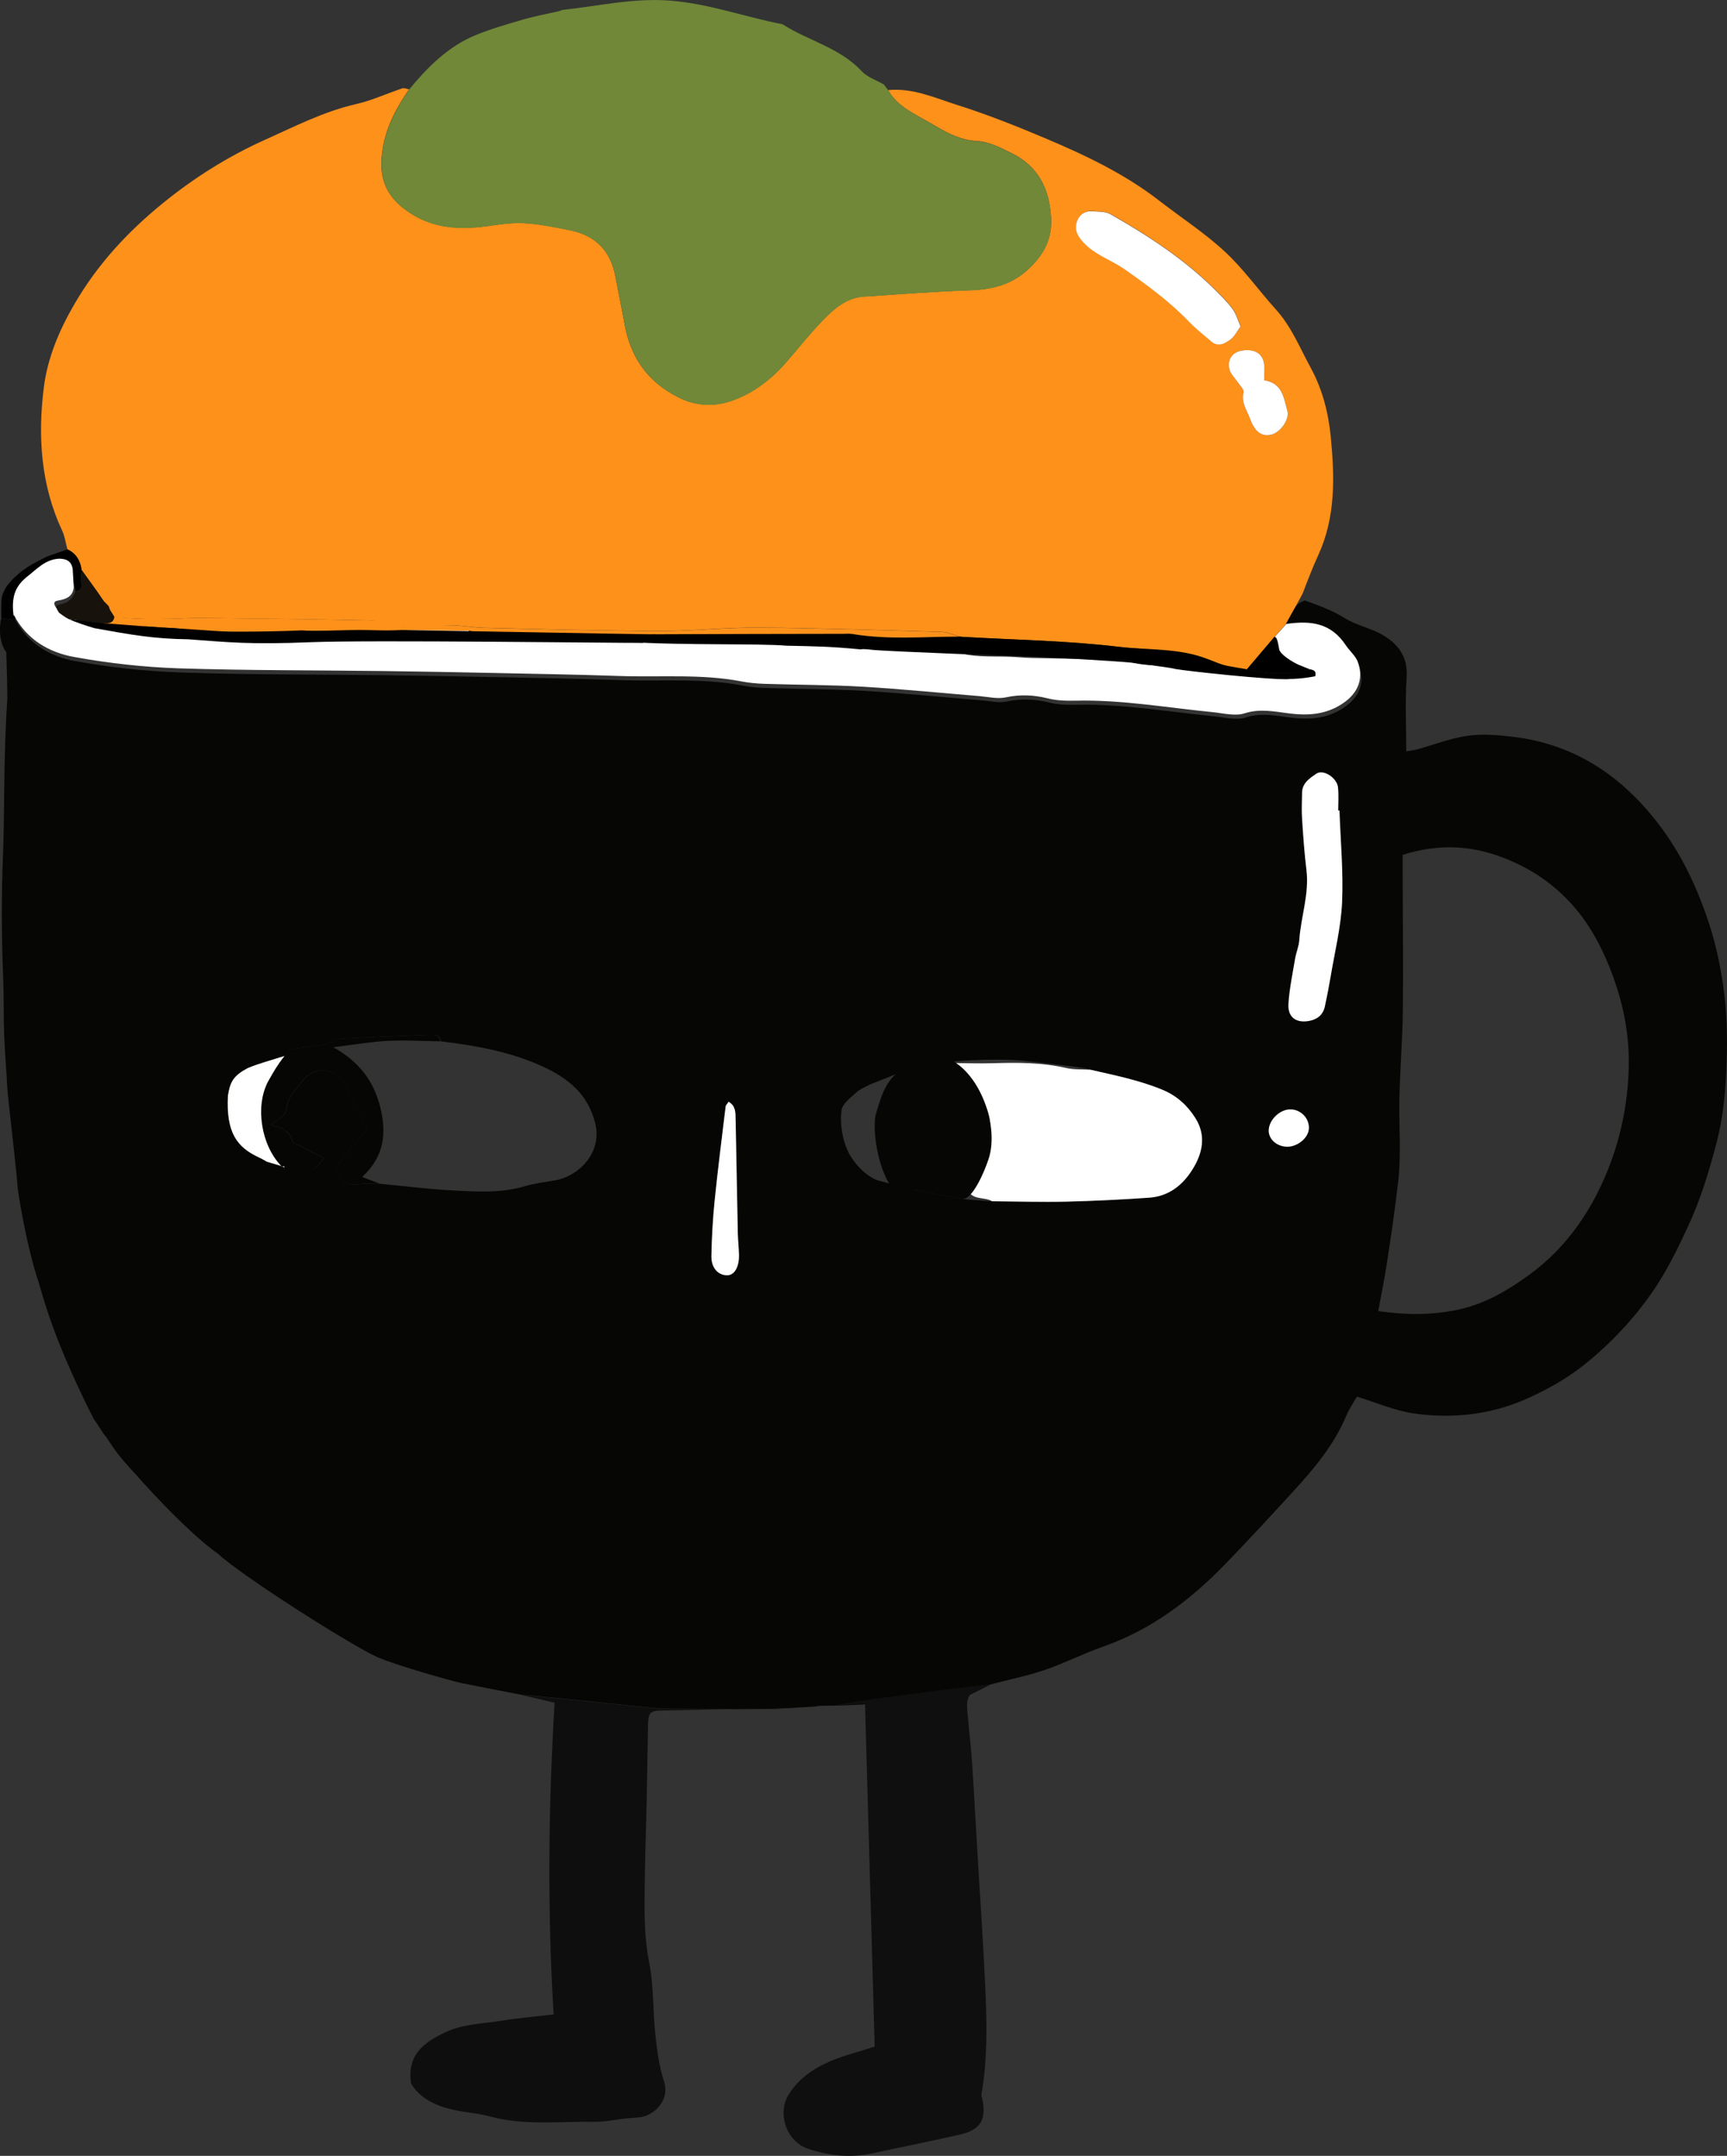 <?xml version="1.0" encoding="UTF-8"?><svg id="Layer_2" xmlns="http://www.w3.org/2000/svg" viewBox="0 0 178.43 222.74"><rect x="0" y="0" width="178.43" height="222.74" fill="#333333" stroke="none"/><defs><style>.cls-1,.cls-2,.cls-3,.cls-4,.cls-5,.cls-6,.cls-7,.cls-8,.cls-9,.cls-10{stroke-width:0px;}.cls-2{fill:#fe911a;}.cls-3{fill:#fff;}.cls-4{fill:#060605;}.cls-5{fill:#17120c;}.cls-6{fill:#0f0e0e;}.cls-7{fill:#100f0f;}.cls-8{fill:#141212;}.cls-9{fill:#708838;}.cls-10{fill:#151414;}</style></defs><g id="Layer_1-2"><path class="cls-4" d="M.76,72.08c-.01-.75-.02-1.49-.04-2.24-.02-.82-.05-1.64-.07-2.45-.99-1.31-.58-3.46-.51-3.47.4,0,1.03.08,1.43.08,1.32,2.5,3.6,3.83,6.18,4.3,3.58.65,7.23,1.05,10.86,1.18,7.07.24,14.15.19,21.22.28,3.78.05,7.55.12,11.33.2,4.32.09,8.65.16,12.97.31,4.2.15,8.42-.24,12.59.56.77.15,1.57.23,2.36.25,3.4.11,6.82.1,10.22.3,4.01.24,8.02.64,12.02.97.91.07,1.86.31,2.71.13,1.48-.32,2.87-.26,4.33.1.93.23,1.94.26,2.91.24,4.77-.11,9.46.73,14.18,1.19,1.09.11,2.28.43,3.25.12,1.61-.52,3.09-.18,4.64.01,1.78.22,3.48.15,5.12-.79,1.82-1.05,2.64-2.59,1.96-4.5-.23-.65-.85-1.15-1.25-1.75-1.52-2.29-3.69-2.99-6.31-2.62.52-.92.76-2.06,1.96-2.44,1.4.51,2.79,1,4.09,1.81,1.15.72,2.57,1,3.77,1.66,1.72.95,2.81,2.29,2.65,4.51-.17,2.48-.04,4.99-.04,7.61.43-.08.83-.12,1.22-.23,1.69-.47,3.34-1.12,5.06-1.37,1.48-.22,3.04-.1,4.54.07,5.99.66,10.73,3.54,14.55,8.16,2.76,3.33,4.58,7.08,5.92,11.17.8,2.45,1.29,4.95,1.59,7.46.31,2.65.3,5.36.17,8.03-.11,2.36-.37,4.75-.96,7.03-.77,2.98-1.66,5.93-2.98,8.77-1.09,2.35-2.22,4.66-3.68,6.77-1.96,2.82-4.3,5.31-6.99,7.47-1.84,1.48-3.88,2.61-5.98,3.55-3.69,1.65-7.66,2.09-11.64,1.53-1.98-.28-3.87-1.12-5.92-1.74-.33.59-.78,1.23-1.07,1.92-1.28,3.06-3.37,5.54-5.57,7.94-2.31,2.52-4.63,5.04-7.01,7.49-3.6,3.7-7.63,6.75-12.58,8.48-2.03.71-3.97,1.71-6,2.4-1.82.62-3.73,1.01-5.6,1.5-8.32,2.25-16.39,2.18-16.52,2.19-.42.01-.85.02-1.28.03-.09.02-.19.04-.28.06-1.81.09-3.63.24-5.44.25-3.48.03-6.96,0-10.44-.02-.47,0-13.47-1.42-14.44-1.42-2.11-.41-4.23-.81-6.34-1.24-.77-.16-6.77-1.83-8.7-2.7-2.61-1.18-13.68-8.18-16.37-10.62-3.55-2.53-8.53-8.23-8.53-8.23-1.84-2-2.06-2.39-3.09-3.92-.13-.05-.74-1.12-1.26-1.83-4.07-8.06-5.06-12.05-5.65-14-1.39-4.18-2.17-9.6-2.19-9.81-.14-2.14-1.03-9.41-1.07-10.26-.09-1.88-.26-3.76-.33-5.64-.07-1.83-.02-3.66-.09-5.48-.19-4.82-.2-8.86-.02-13.31.1-2.51.11-7.18.15-8.8.03-1.23.09-4.37.3-7.22ZM94.44,122.95c1.67.27,3.33.64,5,.9,1.01.16,2.04.18,3.06.26,2.56.02,5.12.1,7.68.04,2.86-.07,5.72-.21,8.57-.41,1.94-.14,3.37-1.22,4.4-2.83,1.12-1.74,1.51-3.58.33-5.43-.81-1.27-1.9-2.27-3.36-2.88-2.41-1-4.95-1.5-7.46-2.08-.14-.18-5.37-.76-6.89-.92-2.84-.28-9.24-.12-12.89,1.11-.04.02-.04.11-.05.17-.98.39-1.95.77-2.93,1.16-.47.26-1.02.45-1.4.81-.6.55-1.46,1.17-1.55,1.85-.24,1.71.25,3.82,1.1,5.01.42.62,1.34,1.75,2.6,2.23,0,0,3.5.96,3.8,1.01ZM29.07,120.46c.11.05.23.11.34.16,1.48,1.31,1.95,1.48,4.08-.94-.83-.43-1.62-.84-2.4-1.26-.31-.17-.8-.3-.87-.55-.32-1.09-1.19-1.4-2.22-1.63.63-.58,1.55-1.02,1.58-1.51.08-1.32.92-2.06,1.61-2.97,1.21-1.62,3.33-1.58,4.33.17.88,1.55,1.61,3.18,2.4,4.79-1.13,1.37-2.16,2.62-3.23,3.92.23,1.25.98,1.89,2.41,1.71.72-.09,1.46-.03,2.19-.04,2.48.23,4.95.55,7.44.68,2.49.13,4.99.3,7.45-.42,1.04-.31,2.14-.44,3.22-.63,2.28-.39,4.84-2.76,4.11-5.83-.73-3.07-2.84-4.73-5.46-5.93-3.32-1.52-6.89-2.16-10.5-2.59-.13-.78-.75-.69-1.28-.67-2.97.11-5.94.23-8.91.38-.34.02-.67.25-1.01.35-.45.14-.91.28-1.38.36-1.01.16-2.04.24-3.05.44-.2.04-.34.42-.51.64-1.26.41-2.55.74-3.77,1.24-1.93.79-1.12,8.21,1.18,9.27.27.12.52.28.78.42.49.15.98.29,1.48.44ZM142.4,135.46c2.85.41,5.37.42,8.01-.1,2.91-.57,5.29-1.99,7.56-3.63,4.03-2.92,6.72-6.99,8.43-11.58,1.2-3.23,1.84-6.67,1.88-10.17.05-3.5-.69-6.79-1.98-10.03-.92-2.3-2.08-4.43-3.7-6.29-1.98-2.28-4.39-3.92-7.25-5.03-3.46-1.34-6.83-1.44-10.43-.31,0,.72,0,1.38,0,2.05.01,4.69.07,9.38.02,14.07-.04,3.05-.3,6.09-.36,9.14-.06,2.85.21,5.67-.13,8.57-.34,2.9-.75,5.78-1.21,8.66-.23,1.48-.53,2.95-.84,4.65ZM138.39,83.73s-.08,0-.13,0c0-.79.06-1.59-.02-2.38-.09-.98-1.51-1.91-2.24-1.42-.66.45-1.45.95-1.47,1.94-.02.91-.07,1.83,0,2.74.11,1.76.24,3.53.45,5.28.29,2.47-.58,4.8-.74,7.22-.04.65-.32,1.27-.43,1.92-.26,1.56-.6,3.11-.69,4.68-.09,1.38.77,2,2.13,1.76.84-.15,1.45-.62,1.63-1.49.22-1.01.42-2.03.59-3.05.43-2.57,1.07-5.13,1.19-7.71.14-3.15-.16-6.33-.27-9.5ZM75.28,113.83c-.14.21-.3.34-.31.49-.39,3.26-.81,6.52-1.14,9.78-.19,1.87-.28,3.76-.33,5.64-.03,1.24.67,2.01,1.62,2.02.76,0,1.27-.85,1.23-2.13-.02-.73-.11-1.46-.12-2.18-.08-3.96-.15-7.91-.23-11.87-.01-.65,0-1.32-.72-1.75ZM132.93,118.47c1.12.02,2.25-.9,2.3-1.88.05-1.06-.83-1.97-1.92-1.98-1.11,0-2.24,1.12-2.23,2.21,0,.88.84,1.62,1.85,1.64Z"/><path class="cls-2" d="M132.87,64.47c-.39.44-.79.87-1.18,1.31l-2.9,3.4c-.65.32-1.26.29-1.91-.08-.63-.36-1.32-.62-2-.89-2.99-1.19-6.22-1.01-9.32-1.38-5.3-.64-10.67-.71-16.01-1.02-.12,0-.24-.02-.36-.03-.63-.17-1.27-.48-1.9-.5-6.27-.18-12.54-.39-18.81-.44-3.46-.03-6.93.36-10.39.35-6.03-.02-12.05-.19-18.08-.33-1.15-.03-2.3-.25-3.45-.26-1.69-.01-3.39.08-5.08.13-.22,0-.44-.01-.66-.02-.88-.21-1.75-.59-2.64-.61-5.86-.13-11.72-.19-17.57-.26-.91-.01-1.82.07-2.74.09-1.15.02-2.29.05-3.44,0-.76-.03-2-.08-2.76-.18-.26-.21-.16-.54-.42-.75-.05-.13.01-.25-.04-.38-.16-.16-.32-.33-.48-.49h0c-.25-.36-.5-.73-.76-1.1-.52-.72-1.03-1.43-1.55-2.15-.13-.95-.55-1.7-1.46-2.12-.17-.63-.25-1.3-.52-1.89-2.23-4.75-2.55-9.8-1.91-14.86.38-3.03,1.59-5.9,3.17-8.61,2.38-4.1,5.5-7.46,9.14-10.42,3.24-2.63,6.76-4.84,10.55-6.54,3.07-1.38,6.09-2.93,9.42-3.69,1.62-.37,3.17-1.09,4.75-1.62.2-.07.47.06.7.1-1.29,1.9-2.36,3.83-2.73,6.2-.44,2.76.21,4.74,2.55,6.38,2.19,1.53,4.53,1.87,7.05,1.68,1.58-.12,3.15-.5,4.72-.45,1.68.05,3.36.41,5.02.74,2.65.52,4.23,2.14,4.72,4.82.3,1.61.64,3.22.93,4.83.61,3.46,2.35,6,5.57,7.62,1.91.97,3.87.95,5.63.31,2.14-.77,4.02-2.21,5.55-3.99,1.26-1.47,2.47-2.99,3.82-4.37,1.13-1.16,2.39-2.24,4.13-2.36,3.64-.24,7.28-.53,10.93-.65,2.46-.08,4.57-.61,6.4-2.48,1.45-1.48,2.15-3,2.04-5.02-.16-2.96-1.31-5.3-4.04-6.65-1.13-.56-2.35-1.2-3.55-1.26-1.96-.09-3.5-1.06-5.02-1.95-1.53-.89-3.28-1.64-4.22-3.32,2.57-.25,4.87.82,7.21,1.56,3.04.96,6.02,2.15,8.96,3.39,4.15,1.75,8.22,3.67,11.82,6.46,2.27,1.76,4.71,3.34,6.81,5.29,1.93,1.79,3.48,3.99,5.26,5.96,1.61,1.78,2.48,3.98,3.6,6.03,1.21,2.21,1.83,4.66,2.07,7.13.4,4.12.52,8.26-1.27,12.18-.6,1.31-1.12,2.66-1.63,4-.07.18-1.23,2.22-1.74,3.15ZM128.19,33.7c-.32-.71-.47-1.32-.82-1.79-.54-.72-1.19-1.37-1.84-2.01-3.18-3.15-6.89-5.57-10.75-7.77-.53-.3-1.27-.26-1.91-.32-.74-.06-1.3.31-1.56.99-.28.72-.11,1.32.43,1.98,1.2,1.48,3,1.98,4.47,3.02,2.36,1.66,4.67,3.36,6.68,5.44.7.73,1.51,1.36,2.28,2.02.73.62,1.43.2,2-.22.44-.32.69-.89,1.04-1.36ZM130.61,39.29c0-.68.05-1.17,0-1.64-.13-1.12-.97-1.62-2.28-1.43-1,.15-1.58.94-1.3,1.97.13.48.58.87.86,1.31.22.34.66.75.59,1.03-.27,1.07.35,1.85.67,2.73.49,1.34,1.18,1.86,2.18,1.65.9-.2,1.94-1.54,1.67-2.49-.37-1.27-.47-2.85-2.39-3.13Z"/><path class="cls-9" d="M91.77,9.33c.95,1.68,2.7,2.43,4.22,3.32,1.52.89,3.07,1.86,5.02,1.95,1.2.05,2.42.7,3.55,1.26,2.72,1.34,3.88,3.69,4.04,6.65.11,2.02-.59,3.54-2.04,5.02-1.83,1.87-3.94,2.4-6.4,2.48-3.65.12-7.29.41-10.93.65-1.74.12-3,1.2-4.13,2.36-1.35,1.39-2.55,2.91-3.82,4.37-1.53,1.78-3.41,3.22-5.55,3.99-1.76.64-3.72.66-5.63-.31-3.21-1.63-4.96-4.17-5.57-7.62-.29-1.61-.63-3.22-.93-4.83-.49-2.67-2.07-4.3-4.72-4.82-1.66-.32-3.34-.68-5.02-.74-1.57-.05-3.14.33-4.72.45-2.52.2-4.86-.14-7.05-1.68-2.34-1.64-2.99-3.62-2.55-6.38.38-2.37,1.44-4.3,2.73-6.2,1.89-2.29,3.97-4.39,6.75-5.57,1.6-.67,3.29-1.15,4.96-1.64,1.25-.37,2.55-.6,3.82-.9.12-.03.23-.1.35-.12,3.7-.39,7.31-1.26,11.14-.95,4,.32,7.7,1.69,11.57,2.44,2.66,1.71,5.9,2.41,8.16,4.84.59.63,1.53.93,2.31,1.39.16.21.31.42.47.63l-.02-.03Z"/><path class="cls-7" d="M86.23,176.2c.3-.23,15.47-2.2,16.12-2.16-.62.31-1.25.62-2.13,1.07-.48.61-.27,1.59-.19,2.56.13,1.52.31,3.03.41,4.55.2,3.04.36,6.09.54,9.13.27,4.48.58,8.95.79,13.43.19,3.87.3,7.75-.37,11.6-.03.16.07.34.1.51.41,2.12-.2,3.16-2.29,3.64-3.02.7-6.07,1.29-9.1,1.95-2.27.49-4.47.25-6.64-.48-2.21-.74-3.21-3.64-1.98-5.61,1.06-1.69,2.63-2.73,4.39-3.47,1.39-.58,2.86-.94,4.49-1.47-.33-11.68-.67-23.52-1-35.45-1.01.06-2.08.13-3.16.19Z"/><path class="cls-6" d="M53.96,175.14c.97,0,13.97,1.42,14.44,1.42,3.48.02,6.96.05,10.44.02,1.81-.02,3.63-.17,5.44-.25-.14.1-14.45.37-15.73.39-1.41.02-1.57.18-1.6,1.58-.05,2.5-.08,5-.13,7.5-.07,3.29-.2,6.57-.22,9.86-.02,2.37-.01,4.72.47,7.1.49,2.43.37,4.98.64,7.46.17,1.62.39,3.27.89,4.81.6,1.84-.81,3.29-2.1,3.64-.58.16-1.21.13-1.82.2-1.09.12-2.17.37-3.25.35-3.63-.06-7.28.42-10.87-.57-1.17-.32-2.4-.38-3.59-.64-1.88-.41-3.56-1.16-4.5-2.75-.44-2.98,1.33-4.24,3.54-5.29,1.82-.86,3.78-.87,5.7-1.18,1.74-.28,3.5-.43,5.49-.67-.66-10.77-.54-21.44.1-32.2-1.24-.29-2.29-.53-3.34-.78Z"/><path class="cls-1" d="M6.97,56.76c.91.42,1.33,1.17,1.46,2.12-.02.42-.13.85-.05,1.24.11.56.03.9-.59.97-.04-.66-.85-2.79-1.48-2.96-.48-.21-.96-.42-1.44-.64.7-.24,1.4-.48,2.1-.73Z"/><path class="cls-1" d="M4.87,57.49c.48.21.96.42,1.44.64-1.35-.14-2.81,1.26-3.45,1.95-.53,0-1.34.13-1.87.12,1.14-1.31,2.34-1.96,3.88-2.7Z"/><path class="cls-1" d="M1.28,60.04c.53,0,1.06.02,1.58.03-1.23,1.04-1.32,2.46-1.29,3.92-.4,0-1.03-.08-1.43-.08-.02-1.54-.04-2.3.24-2.74.14-.37.47-.97.9-1.13Z"/><path class="cls-1" d="M19.55,157.87c.23.24.45.48.68.72-.23-.24-.45-.48-.68-.72Z"/><path class="cls-6" d="M84.56,176.26c.43-.01.85-.02,1.28-.03-.43.01-.85.02-1.28.03Z"/><path class="cls-2" d="M91.79,9.36c-.16-.21-.31-.42-.47-.63.16.21.31.42.47.63Z"/><path class="cls-1" d="M.47,66.92c.06.16.12.31.19.47-.06-.16-.12-.31-.19-.47Z"/><path class="cls-3" d="M1.4,63.59c-.21-1.73.05-2.88,1.29-3.92,1.06-.81,1.96-1.89,3.45-1.95.6.02,1.23.16,1.37,1.07.03.57.07,1.23.11,1.89-.1.97-.8,1.23-1.64,1.37-.58.1-.36.47-.16.78.32.18,1.03.69,1.13.72.53.25,1.04.66,1.58.72,3.38.4,6.76.87,10.16,1.02,4.38.19,8.78.15,13.17.12,3.05-.02,6.09-.24,9.14-.32,2.44-.06,4.87-.04,7.31-.06.5,0,1,.01,1.5.02.93.02,1.86.04,2.8.05.57.11,1.14.28,1.72.34,2.03.21,4.06.4,6.1.55,1.55.12,3.12.18,4.6-.46l.12.09.15-.04c.31.15.61.42.93.43,2.95.06,5.89.07,8.84.1,2.01.06,4.04-.01,6.04.2,2.54.27,5.06.77,7.64.38.47-.07.97.03,1.46.07,2.07.16,4.13.32,6.2.47.79.06,1.64-.09,2.37.14,1.68.53,3.37.44,5.08.47.91.01,1.82.12,2.74.14,2.49.06,4.99.09,7.48.13.73.01,1.56-.2,2.18.07,1.64.73,3.34.48,5.02.64.3.03.65-.05.91.07,1.99.92,4.06.55,6.11.47,2.44.07,4.89.62,7.47.11-.27-.36-3.79-.11-4.04-3.7.4-.44.79-.87,1.18-1.31,2.62-.37,4.62-.07,6.14,2.21.4.6,1.02,1.1,1.25,1.75.67,1.91-.15,3.46-1.96,4.5-1.64.94-3.34,1.01-5.12.79-1.54-.19-3.03-.53-4.64-.01-.97.31-2.17-.01-3.25-.12-4.72-.46-9.41-1.3-14.18-1.19-.97.02-1.98,0-2.91-.24-1.46-.36-2.85-.42-4.33-.1-.86.18-1.81-.05-2.71-.13-4.01-.33-8.01-.73-12.02-.97-3.4-.2-6.81-.19-10.22-.3-.79-.03-1.58-.1-2.36-.25-4.17-.8-8.4-.41-12.59-.56-4.32-.15-8.64-.22-12.97-.31-3.78-.08-7.55-.15-11.33-.2-7.07-.09-14.15-.05-21.22-.28-3.63-.12-7.29-.53-10.86-1.18-2.58-.47-4.86-1.8-6.18-4.3Z"/><path class="cls-3" d="M112.66,110.52c2.52.58,5.05,1.08,7.46,2.08,1.46.61,2.55,1.6,3.36,2.88,1.18,1.84.78,3.69-.33,5.43-1.03,1.61-2.46,2.69-4.4,2.83-2.85.2-5.71.34-8.57.41-2.56.06-5.12-.02-7.68-.04-.78-.49-1.99-.05-2.53-1.18,1.16-1.06,1.45-2.48,1.91-3.87,1.02-3.1.28-5.58-2.42-7.5-.82-.59-1.7-1.1-2.54-1.65.35-.03.7-.06,1.05-.08,1.52,0,3.04.06,4.56.02,2.56-.08,5.1-.09,7.62.49.81.19,1.68.13,2.52.18Z"/><path class="cls-4" d="M97.13,109.36c1.6.33.93-.05,1.75.54,2.7,1.93,4.28,6.74,3.26,9.84-.45,1.38-1.7,4.26-2.71,4.11-1.67-.26-3.33-.62-5-.9-.3-.05-.68.06-.94.22-.76.46-1.12.04-1.42-.57-1.44-2.09-1.91-5.77-1.61-7.38.53-1.78.97-3.45,2.41-4.51,1.16-.7,4.17-1.44,4.25-1.35Z"/><path class="cls-3" d="M138.39,83.73c.11,3.17.41,6.34.27,9.5-.12,2.58-.76,5.14-1.19,7.71-.17,1.02-.37,2.04-.59,3.05-.19.87-.79,1.34-1.63,1.49-1.35.24-2.21-.38-2.13-1.76.1-1.57.43-3.12.69-4.68.11-.65.39-1.27.43-1.92.17-2.41,1.04-4.75.74-7.22-.21-1.75-.34-3.52-.45-5.28-.06-.91-.01-1.83,0-2.74.02-.99.81-1.49,1.47-1.94.73-.5,2.14.43,2.24,1.42.08.79.02,1.58.02,2.38.04,0,.08,0,.13,0Z"/><path class="cls-4" d="M45.53,107.59c-1.83-.03-3.66-.14-5.48-.05-1.73.09-3.44.39-5.61.66,2.71,1.52,4.16,3.51,4.83,6.12.69,2.71.46,5.15-1.85,7.28.79.3,1.32.51,1.85.71-.73,0-1.47-.05-2.19.04-1.43.18-2.18-.46-2.41-1.71,1.07-1.3,2.1-2.55,3.23-3.92-.8-1.61-1.52-3.24-2.4-4.79-1-1.75-3.11-1.79-4.33-.17-.68.91-1.53,1.65-1.61,2.97-.03.49-.94.93-1.58,1.51,1.03.23,1.9.55,2.22,1.63.07.25.56.38.87.55.78.42,1.57.83,2.4,1.26-2.13,2.42-2.32,2.43-4.42.78-2.11-2.15-2.74-6.36-1.4-8.91.82-2.02,2.03-3.06,2.23-3.1,1.01-.19,2.03-.28,3.05-.44.47-.07.92-.22,1.38-.36.34-.1.67-.33,1.01-.35,2.97-.15,5.94-.27,8.91-.38.53-.02,1.15-.11,1.28.67Z"/><path class="cls-3" d="M29.39,109.1c-.79,1.03-1.06,1.52-1.7,2.65-1.34,2.54-.73,6.56,1.37,8.72.29.3.18-.26.34.16-.11-.05-.23-.11-.34-.16-.49-.15-.98-.29-1.48-.44-.26-.14-.51-.3-.78-.42-2.3-1.06-3.46-2.55-3.25-6.43.23-1.42.56-2.05,2.07-2.84,1.22-.5,2.51-.83,3.77-1.24Z"/><path class="cls-3" d="M75.28,113.83c.73.43.71,1.1.72,1.75.08,3.96.15,7.91.23,11.87.02.73.1,1.46.12,2.18.03,1.28-.48,2.14-1.23,2.13-.95-.01-1.65-.78-1.62-2.02.04-1.88.14-3.77.33-5.64.33-3.27.75-6.52,1.14-9.78.02-.15.18-.28.31-.49Z"/><path class="cls-3" d="M132.93,118.47c-1.01-.02-1.84-.76-1.85-1.64-.01-1.09,1.13-2.21,2.23-2.21,1.09,0,1.97.91,1.92,1.98-.05.98-1.18,1.9-2.3,1.88Z"/><path class="cls-10" d="M27.59,120.03c.49.15.98.29,1.48.44-.49-.15-.98-.29-1.48-.44Z"/><path class="cls-8" d="M90.64,121.95c.2.11.4.22.61.33-.2-.11-.4-.22-.61-.33Z"/><path class="cls-1" d="M133.16,70.17c-2.06.08-10.38-.82-11.72-1.05-.26-.12-4.37-.64-4.67-.67-1.68-.16-8.77-.58-11.26-.64-.91-.02-13.1-.49-15.16-.65-.49-.04-.99-.14-1.46-.07-3.24-.31-4.63-.31-7.64-.38-2.7-.23-10.55-.05-15.4-.34.92-.47,1.36-.84,1.75-.84,6.52-.03,13.04-.04,19.56-.05.3,0,.62-.03.91.02,3.69.62,7.4.27,11.11.27.12.01.24.03.36.03,5.34.31,10.71.39,16.01,1.02,3.1.37,6.28.1,9.27,1.29.71.25,1.28.56,2.17.72,1.27.24,2.02.31,1.79.34-.12.3,4.49.8,4.36.99Z"/><path class="cls-3" d="M128.19,33.7c-.35.47-.6,1.03-1.04,1.36-.57.42-1.27.84-2,.22-.77-.66-1.58-1.29-2.28-2.02-2.01-2.09-4.31-3.78-6.68-5.44-1.47-1.03-3.27-1.54-4.47-3.02-.54-.66-.7-1.26-.43-1.98.26-.68.82-1.05,1.56-.99.65.05,1.39.01,1.91.32,3.86,2.2,7.58,4.62,10.75,7.77.64.64,1.3,1.28,1.84,2.01.35.47.51,1.08.82,1.79Z"/><path class="cls-2" d="M99.18,65.77c-3.7,0-7.42.35-11.11-.27-.3-.05-.61-.02-.91-.02-6.52.01-13.04.02-19.56.05-.4,0-.79.19-1.19.29-.32.06-.64.11-.97.17l-.15.04s-.12-.09-.12-.09c-.83-.15-1.65-.41-2.48-.42-3.31-.04-6.63,0-9.94,0-.93-.02-1.86-.04-2.8-.05-.51-.1-1.03-.2-1.54-.3-2.31-.03-4.61-.05-6.92-.08,0-.12-.02-.23-.03-.35,1.44-.36,3.39-.14,5.08-.13,1.15,0,2.3.23,3.45.26,6.02.14,12.05.31,18.08.33,3.46.01,6.93-.37,10.39-.35,6.27.05,12.54.26,18.81.44.64.02,1.27.33,1.9.5Z"/><path class="cls-3" d="M130.61,39.29c1.92.29,2.02,1.86,2.39,3.13.27.94-.76,2.29-1.67,2.49-.99.22-1.69-.3-2.18-1.65-.32-.88-.94-1.66-.67-2.73.07-.28-.37-.69-.59-1.03-.29-.44-.73-.83-.86-1.31-.28-1.03.3-1.82,1.3-1.97,1.31-.2,2.14.31,2.28,1.43.06.48,0,.96,0,1.64Z"/><path class="cls-2" d="M11.99,63.74c.76.1,1.68.16,2.44.19,1.14.04,2.29.01,3.44,0,.91-.02,1.83-.1,2.74-.09,5.86.07,11.72.13,17.57.26.88.02,3.24.13,3.97,1.11-1.85.01-14.87.44-15.78.41-1.27-.03-2.95-.21-4.21-.29-1.27-.01-2.65-.29-4.26-.46-.94.03-1.4-.07-2.83-.16-.59,0-1.8.32-4.49-.21-.68-.14,1.28-.21,1.1-.85l.3.08Z"/><path class="cls-5" d="M6.11,63.32c-.2-.32-.54-.76.04-.86.84-.14,1.28-.49,1.64-1.37.63-.06.7-.4.59-.97-.08-.39.03-.83.05-1.24.52.72,1.03,1.43,1.55,2.15.25.37.5.74.76,1.11,0,0,0-.01,0-.01.16.16.32.33.48.49.05.13.1.26.15.39.15.24.3.48.45.72-.1.66-.6.71-1.1.66-1.2-.12-2.4-.28-3.6-.42-.09-.03-.56-.31-1-.65Z"/><path class="cls-1" d="M131.63,65.83c.33-.13.42.67.55,1.34.34.69,1.79,1.46,2.18,1.59.33.13.66.27.99.4-2.18.67-4.37.42-6.55.03,0,0,0,0,0,0,.97-1.13,1.87-2.22,2.84-3.35Z"/><path class="cls-2" d="M10.74,62.14c-.25-.37-.5-.74-.76-1.11.25.37.5.74.76,1.11Z"/><path class="cls-2" d="M11.21,62.62c-.16-.16-.32-.33-.48-.49.16.16.32.33.48.49Z"/><path class="cls-1" d="M15.07,64.72c1.96.13,3.92.25,5.89.38,1.56.11,2.25.17,3.8.16,2.1,0,4.34-.04,6.44-.13.95.1,4.01-.01,4.96-.03,2.25-.06,3.1.11,5.35-.01,2.31.03,23.8.43,26.1.45.86.22-.11.44-1.23.88-2.44.02-28.16-.31-34.23-.07-6.45.26-8.58,0-12.71-.3-3.54-.05-5.76-.44-9.69-1.15-.8-.23-2.11-.68-2.64-.93,1.2.14,2.4.3,3.6.42"/><path class="cls-1" d="M128.79,69.18c2.19.4,4.37.64,6.55-.03.39.07.69.18.55.72-3.42.66-5.03-.04-7.47-.11.12-.19.25-.39.37-.58Z"/><path class="cls-1" d="M48.47,65.44c0-.1-.03-.19-.05-.28.51.1,1.03.2,1.54.3-.5,0-1-.01-1.5-.02Z"/><path class="cls-1" d="M134.35,68.75c-.39-.12-.78-.25-1.16-.37.39.12.78.25,1.16.37Z"/><path class="cls-1" d="M133.21,68.39c-.25-.15-.49-.3-.74-.46.25.15.49.3.74.46Z"/><path class="cls-1" d="M132.32,67.67c-.08-.1-.17-.19-.25-.29.08.1.17.19.25.29Z"/></g></svg>